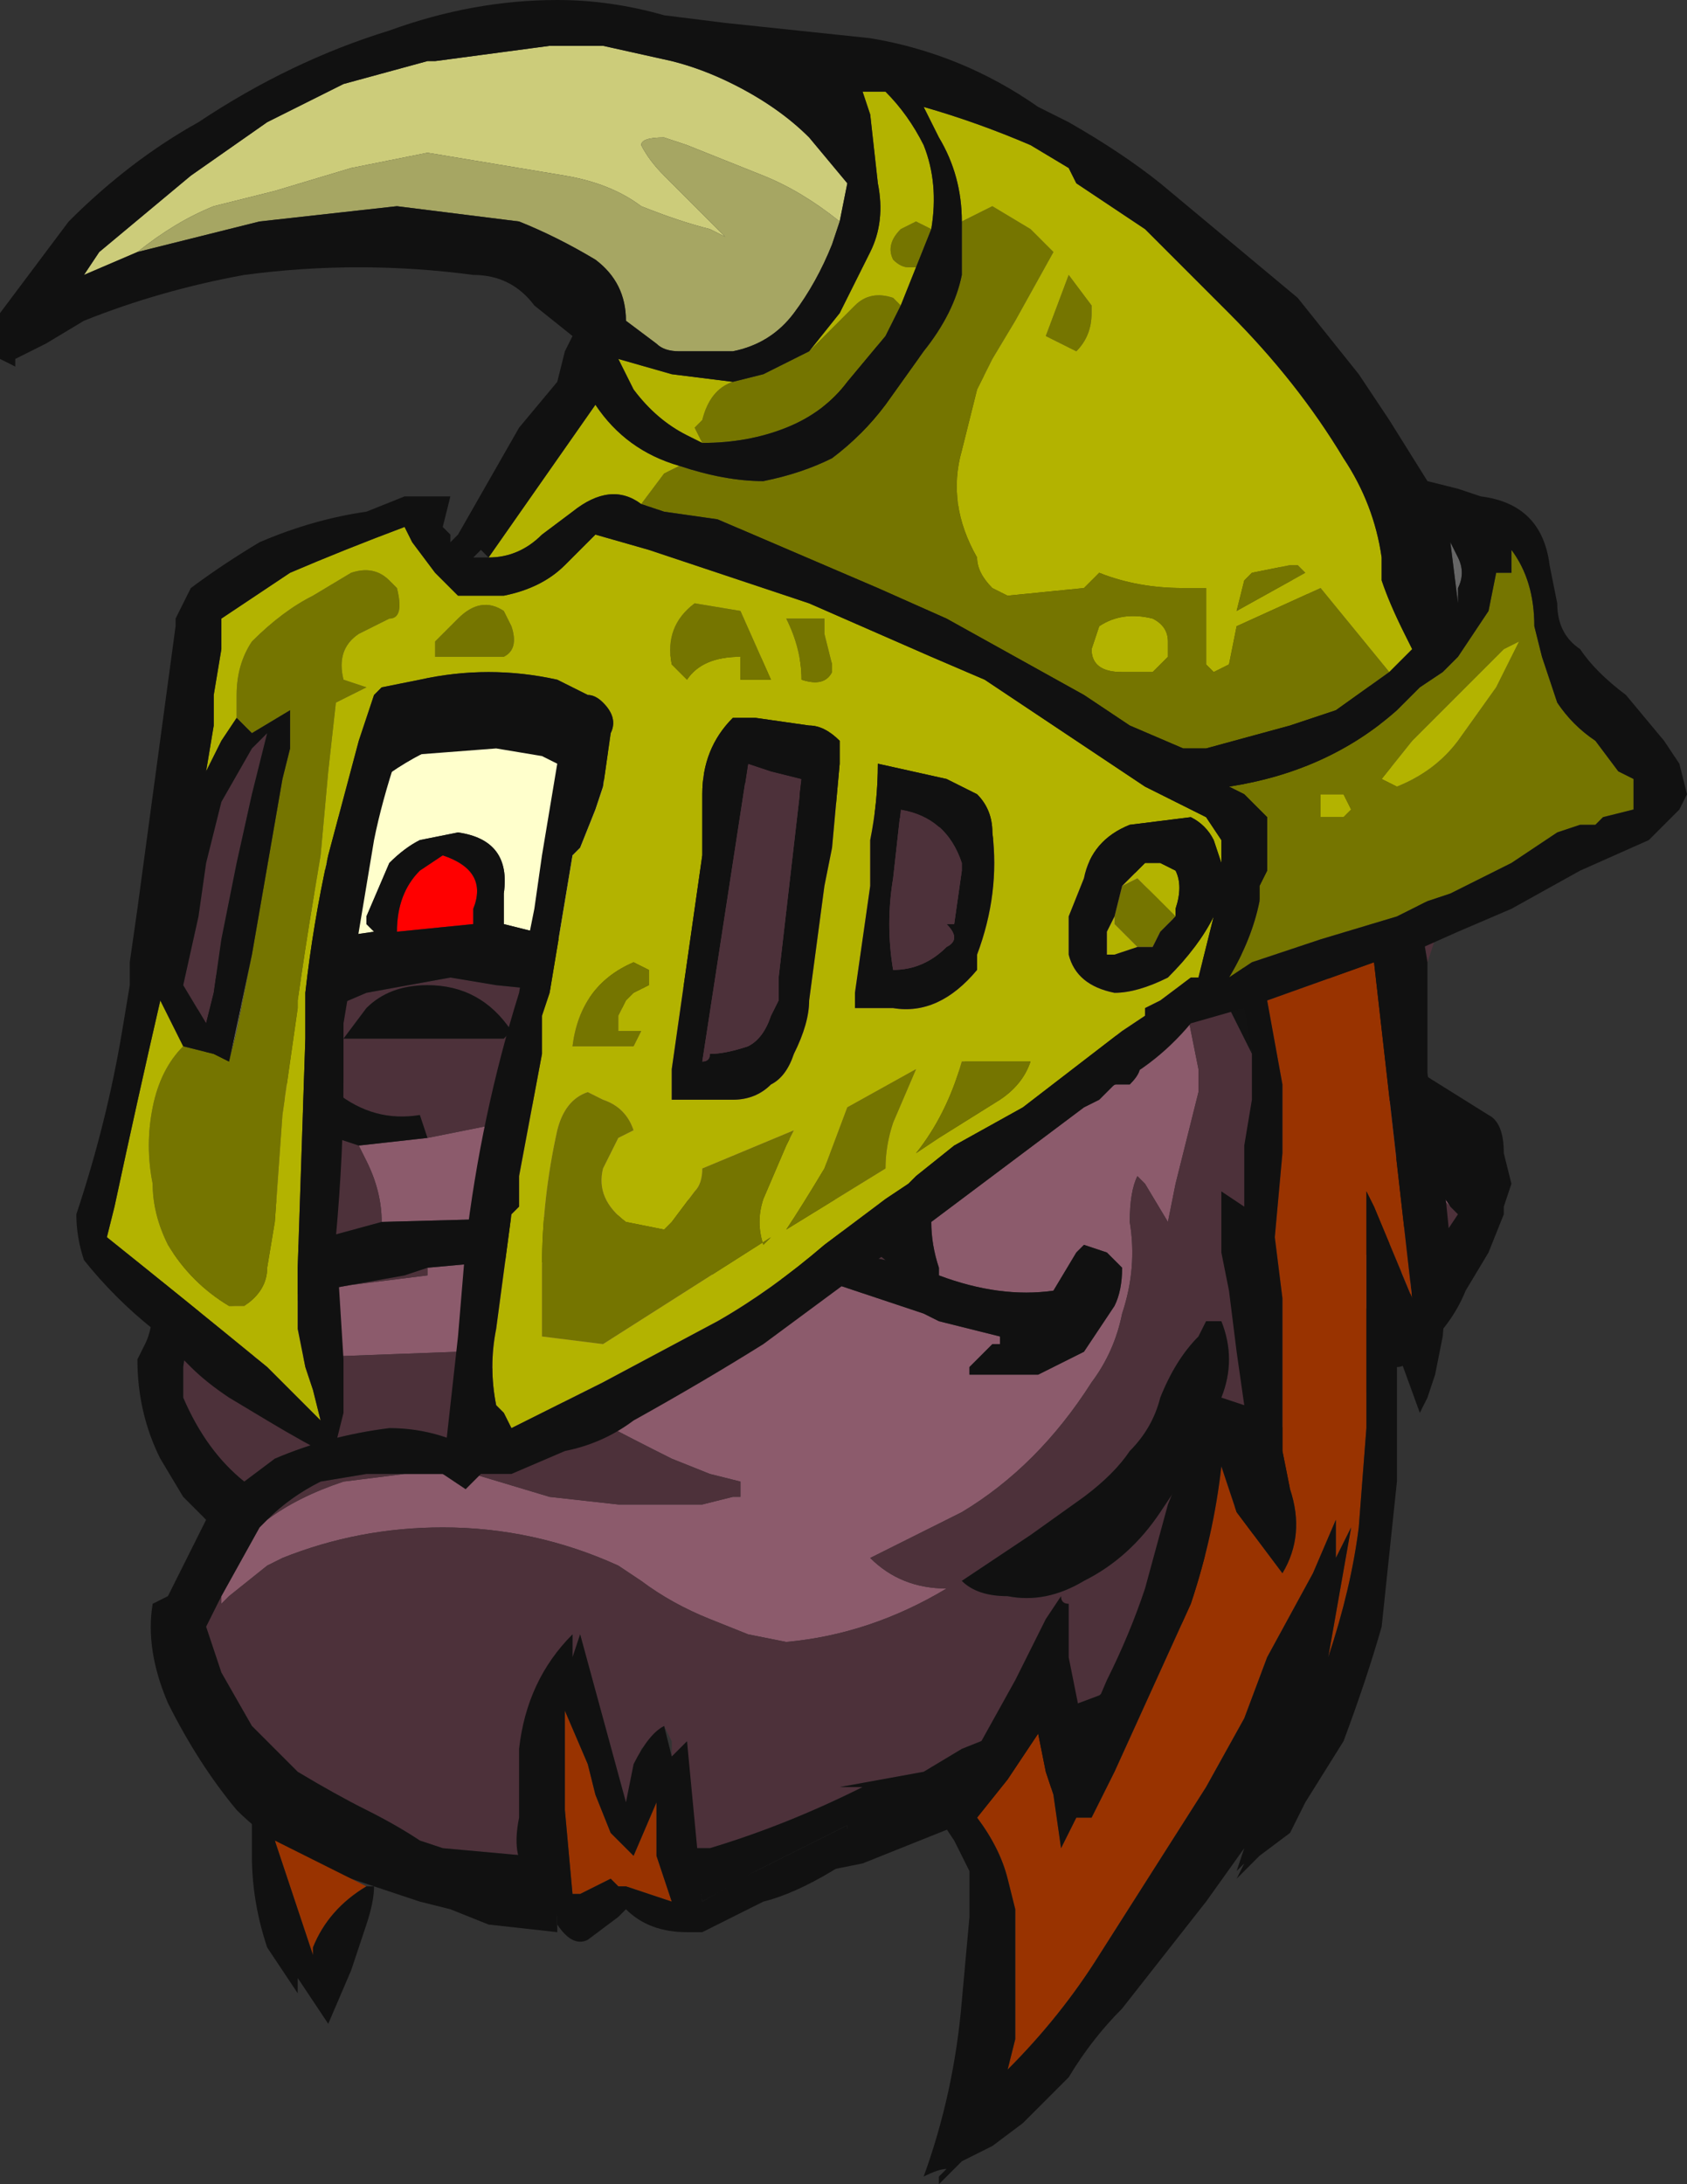 <?xml version="1.0" encoding="UTF-8" standalone="no"?>
<svg xmlns:ffdec="https://www.free-decompiler.com/flash" xmlns:xlink="http://www.w3.org/1999/xlink" ffdec:objectType="shape" height="14.3px" width="11.05px" xmlns="http://www.w3.org/2000/svg">
  <rect width="100%" height="100%" fill="#333333" stroke="none"/>
  <g transform="matrix(1.0, 0.0, 0.0, 1.0, 5.4, 12.65)">
    <path d="M1.4 -8.5 L2.6 -7.25 2.75 -6.3 2.8 -5.75 2.65 -6.05 2.4 -6.5 1.3 -7.8 1.65 -7.8 1.6 -8.1 1.4 -8.5 M3.65 -5.15 L4.0 -4.85 3.65 -4.45 3.3 -4.4 3.65 -5.15" fill="#121212" fill-rule="evenodd" stroke="none"/>
    <path d="M-2.3 -6.7 L-2.3 -6.6 -2.8 -6.55 Q-2.8 -6.8 -2.65 -6.95 L-2.5 -7.05 Q-2.2 -6.95 -2.3 -6.7" fill="#ff0000" fill-rule="evenodd" stroke="none"/>
    <path d="M-3.95 -2.2 L-3.7 -2.65 -3.65 -2.7 Q-3.45 -2.85 -3.15 -2.95 L-2.75 -3.0 -2.3 -3.0 -1.8 -2.85 -1.35 -2.8 -0.8 -2.8 -0.6 -2.85 -0.55 -2.85 -0.55 -2.95 -0.75 -3.0 -1.0 -3.1 Q-1.5 -3.35 -1.95 -3.6 L-2.2 -3.7 -2.4 -3.8 -3.75 -3.75 -3.4 -4.2 -2.6 -4.3 -2.6 -4.35 -2.05 -4.4 0.05 -4.25 0.65 -4.05 0.75 -4.0 1.15 -3.9 1.15 -3.85 1.1 -3.85 0.95 -3.7 0.95 -3.65 1.4 -3.65 1.7 -3.8 1.9 -4.1 Q1.95 -4.2 1.95 -4.35 L1.85 -4.45 1.7 -4.5 1.65 -4.45 1.5 -4.2 Q1.15 -4.15 0.75 -4.3 L0.75 -4.35 Q0.7 -4.5 0.7 -4.65 1.1 -4.95 1.5 -5.25 L1.7 -5.4 1.8 -5.45 1.9 -5.55 2.0 -5.55 Q2.1 -5.65 2.05 -5.7 L1.4 -6.5 -0.05 -5.3 -1.05 -4.7 -2.9 -4.65 Q-2.9 -4.85 -3.0 -5.05 L-3.05 -5.15 -2.6 -5.2 -2.1 -5.3 -1.0 -5.95 -0.55 -7.35 -1.85 -8.4 0.6 -8.3 1.3 -7.8 2.4 -6.5 2.3 -6.4 2.45 -5.65 2.45 -5.5 2.3 -4.9 2.25 -4.65 2.1 -4.9 2.05 -4.95 Q2.0 -4.85 2.0 -4.65 2.05 -4.35 1.95 -4.05 1.9 -3.8 1.75 -3.6 1.4 -3.05 0.9 -2.75 L0.3 -2.45 Q0.5 -2.25 0.8 -2.25 0.3 -1.95 -0.25 -1.9 L-0.5 -1.95 -0.75 -2.05 Q-1.0 -2.15 -1.2 -2.3 L-1.35 -2.4 Q-1.9 -2.65 -2.5 -2.65 -3.05 -2.65 -3.55 -2.45 L-3.65 -2.4 -3.9 -2.2 -3.95 -2.15 -3.95 -2.2 M-4.15 -5.95 L-4.0 -6.25 -3.95 -6.3 -3.4 -5.35 -4.15 -5.95 M-0.95 -9.15 L0.9 -9.35 -0.1 -10.05 0.3 -10.4 1.9 -9.95 3.5 -8.45 2.6 -7.25 1.4 -8.5 -0.95 -9.15 M1.6 -8.1 L1.65 -7.8 1.6 -8.1 M3.3 -6.25 L3.9 -5.05 4.1 -4.75 4.15 -4.7 4.0 -4.85 3.65 -5.15 3.3 -6.25 M3.9 -4.2 L3.45 -4.05 3.3 -4.4 3.65 -4.45 3.9 -4.2" fill="#8c5b6c" fill-rule="evenodd" stroke="none"/>
    <path d="M0.3 -10.4 L1.9 -9.95 0.3 -10.4" fill="#bf7c95" fill-rule="evenodd" stroke="none"/>
    <path d="M-3.25 -7.25 L-2.9 -7.55 Q-2.7 -7.7 -2.45 -7.8 L-1.45 -7.75 -1.4 -6.4 -1.9 -6.55 -2.1 -6.6 -2.1 -6.8 Q-2.05 -7.15 -2.4 -7.2 L-2.65 -7.15 Q-2.75 -7.1 -2.85 -7.0 L-3.0 -6.65 -3.0 -6.6 -2.95 -6.55 -3.3 -6.5 -3.25 -7.25 M-0.2 -5.0 L-0.6 -4.8 -0.2 -5.0 M-4.0 -4.5 L-3.85 -4.55 -4.0 -4.5" fill="#ffffcc" fill-rule="evenodd" stroke="none"/>
    <path d="M-1.95 -0.5 L-2.5 -0.55 -2.65 -0.6 Q-2.8 -0.7 -3.0 -0.8 -3.2 -0.9 -3.45 -1.05 -3.6 -1.2 -3.75 -1.35 L-3.95 -1.7 -4.05 -2.0 -3.95 -2.2 -3.95 -2.15 -3.9 -2.2 -3.65 -2.4 -3.55 -2.45 Q-3.05 -2.65 -2.5 -2.65 -1.9 -2.65 -1.35 -2.4 L-1.2 -2.3 Q-1.0 -2.15 -0.75 -2.05 L-0.5 -1.95 -0.25 -1.9 Q0.3 -1.95 0.8 -2.25 0.5 -2.25 0.3 -2.45 L0.9 -2.75 Q1.4 -3.05 1.75 -3.6 1.9 -3.8 1.95 -4.05 2.05 -4.35 2.0 -4.65 2.0 -4.85 2.05 -4.95 L2.1 -4.9 2.25 -4.65 2.3 -4.9 2.45 -5.5 2.45 -5.65 2.3 -6.4 2.4 -6.5 2.65 -6.05 2.8 -5.75 2.75 -6.3 2.6 -7.25 3.5 -8.45 4.0 -6.5 3.95 -6.35 3.85 -6.95 3.3 -6.25 3.65 -5.15 3.3 -4.4 3.45 -4.05 2.15 -1.9 Q2.0 -1.7 1.8 -1.55 L1.4 -1.4 0.9 -1.2 0.65 -1.05 0.1 -0.95 0.25 -0.95 Q-0.25 -0.7 -0.75 -0.55 L-0.85 -0.55 -0.9 -1.25 -1.0 -1.15 -1.0 -1.25 -1.05 -1.35 -1.2 -1.2 -1.3 -0.85 -1.6 -1.95 -1.65 -1.8 -1.65 -1.95 -1.75 -1.8 -1.95 -0.5 M-3.65 -2.7 Q-3.5 -2.85 -3.3 -2.95 L-3.0 -3.0 -2.75 -3.0 -3.15 -2.95 Q-3.45 -2.85 -3.65 -2.7 M-2.3 -3.0 L-2.2 -3.1 Q-2.5 -3.3 -2.85 -3.3 -3.25 -3.25 -3.6 -3.1 L-3.8 -2.95 Q-4.05 -3.15 -4.2 -3.5 L-4.2 -3.7 -4.15 -4.05 -2.75 -4.3 -2.6 -4.35 -2.6 -4.3 -3.4 -4.2 -3.75 -3.75 -2.4 -3.8 -2.2 -3.7 -1.95 -3.6 Q-1.5 -3.35 -1.0 -3.1 L-0.75 -3.0 -0.55 -2.95 -0.55 -2.85 -0.6 -2.85 -0.8 -2.8 -1.35 -2.8 -1.8 -2.85 -2.3 -3.0 M1.4 -6.5 L0.35 -4.75 Q0.2 -4.55 0.4 -4.4 L0.15 -4.45 -0.05 -5.3 1.4 -6.5 M-2.9 -4.65 L-3.45 -4.5 -4.15 -5.95 -3.4 -5.35 -3.2 -5.2 -3.05 -5.15 -3.0 -5.05 Q-2.9 -4.85 -2.9 -4.65 M-2.6 -5.2 L-2.65 -5.35 Q-2.95 -5.3 -3.2 -5.5 L-3.35 -6.0 -3.0 -6.15 -2.45 -6.25 -2.15 -6.2 -1.65 -6.15 -1.0 -5.95 -2.1 -5.3 -2.6 -5.2 M-0.55 -7.35 L-1.85 -8.4 -0.55 -7.35 M0.6 -8.3 L-0.95 -9.15 1.4 -8.5 1.6 -8.1 1.65 -7.8 1.3 -7.8 0.6 -8.3 M0.9 -9.35 L-0.1 -10.05 0.9 -9.35 M4.15 -4.7 L4.05 -4.55 3.9 -4.2 3.65 -4.45 4.0 -4.85 4.15 -4.7 M2.5 -4.0 L2.45 -3.9 Q2.3 -3.75 2.2 -3.5 2.15 -3.3 2.0 -3.15 1.9 -3.0 1.7 -2.85 L1.35 -2.6 0.9 -2.3 Q1.0 -2.2 1.2 -2.2 1.45 -2.15 1.7 -2.3 2.0 -2.45 2.2 -2.75 L2.4 -3.05 2.6 -3.5 Q2.7 -3.75 2.6 -4.0 L2.5 -4.0 M-2.05 -5.9 Q-2.25 -6.2 -2.6 -6.2 -2.85 -6.2 -3.0 -6.05 L-3.15 -5.85 -2.1 -5.85 -2.05 -5.9" fill="#4d313a" fill-rule="evenodd" stroke="none"/>
    <path d="M-3.3 -6.5 L-3.25 -7.25 -3.3 -6.5 M-1.45 -7.75 L-1.4 -6.4 -1.45 -7.75 M-0.2 -5.0 L-0.6 -4.8 -0.2 -5.0 M-3.85 -4.55 L-4.0 -4.5 -3.85 -4.55" fill="#cccc7a" fill-rule="evenodd" stroke="none"/>
    <path d="M-1.95 -0.5 L-1.75 -0.1 -1.75 0.0 -2.2 -0.05 -2.45 -0.15 -2.65 -0.2 -3.1 -0.35 Q-3.55 -0.5 -3.85 -0.8 -4.1 -1.1 -4.3 -1.5 -4.45 -1.85 -4.4 -2.15 L-4.3 -2.2 -4.05 -2.7 -4.2 -2.85 -4.35 -3.1 Q-4.5 -3.4 -4.5 -3.75 L-4.45 -3.85 Q-4.4 -3.95 -4.4 -4.1 L-2.85 -8.05 4.0 -6.5 3.5 -8.45 1.9 -9.95 0.3 -10.4 -0.1 -10.05 0.9 -9.35 -0.95 -9.15 0.6 -8.3 -1.85 -8.4 -0.55 -7.35 -1.0 -5.95 -1.65 -6.15 -2.15 -6.2 -2.45 -6.25 -3.0 -6.15 -3.35 -6.0 -3.2 -5.5 Q-2.95 -5.3 -2.65 -5.35 L-2.6 -5.2 -3.05 -5.15 -3.2 -5.2 -3.4 -5.35 -3.95 -6.3 -4.0 -6.25 -4.15 -5.95 -3.45 -4.5 -2.9 -4.65 -1.05 -4.7 -0.05 -5.3 0.15 -4.45 0.4 -4.4 Q0.2 -4.55 0.35 -4.75 L1.4 -6.5 2.05 -5.7 Q2.1 -5.65 2.0 -5.55 L1.9 -5.55 1.8 -5.45 1.7 -5.4 1.5 -5.25 Q1.1 -4.95 0.7 -4.65 0.7 -4.5 0.75 -4.35 L0.75 -4.3 Q1.15 -4.15 1.5 -4.2 L1.65 -4.45 1.7 -4.5 1.85 -4.45 1.95 -4.35 Q1.95 -4.2 1.9 -4.1 L1.7 -3.8 1.4 -3.65 0.95 -3.65 0.95 -3.7 1.1 -3.85 1.15 -3.85 1.15 -3.9 0.75 -4.0 0.65 -4.05 0.05 -4.25 -2.05 -4.4 -2.6 -4.35 -2.75 -4.3 -4.15 -4.05 -4.2 -3.7 -4.2 -3.5 Q-4.05 -3.15 -3.8 -2.95 L-3.6 -3.1 Q-3.25 -3.25 -2.85 -3.3 -2.5 -3.3 -2.2 -3.1 L-2.3 -3.0 -2.75 -3.0 -3.0 -3.0 -3.3 -2.95 Q-3.5 -2.85 -3.65 -2.7 L-3.7 -2.65 -3.95 -2.2 -4.05 -2.0 -3.95 -1.7 -3.75 -1.35 Q-3.6 -1.2 -3.45 -1.05 -3.2 -0.9 -3.0 -0.8 -2.8 -0.7 -2.65 -0.6 L-2.5 -0.55 -1.95 -0.5 M3.95 -6.35 L3.95 -5.6 4.35 -5.35 Q4.45 -5.3 4.45 -5.1 L4.5 -4.9 4.45 -4.75 4.45 -4.7 4.35 -4.45 4.2 -4.2 Q4.1 -3.95 3.85 -3.75 3.8 -3.7 3.75 -3.7 L3.6 -3.6 1.45 -0.9 1.25 -0.85 0.25 -0.45 0.0 -0.4 0.15 -0.6 0.15 -0.7 -0.45 -0.4 -0.8 -0.2 -0.85 -0.55 -0.75 -0.55 Q-0.25 -0.7 0.25 -0.95 L0.1 -0.95 0.65 -1.05 0.9 -1.2 1.4 -1.4 1.8 -1.55 Q2.0 -1.7 2.15 -1.9 L3.45 -4.05 3.9 -4.2 4.05 -4.55 4.15 -4.7 4.1 -4.75 3.9 -5.05 3.3 -6.25 3.85 -6.95 3.95 -6.35 M2.5 -4.0 L2.6 -4.0 Q2.7 -3.75 2.6 -3.5 L2.4 -3.05 2.2 -2.75 Q2.0 -2.45 1.7 -2.3 1.45 -2.15 1.2 -2.2 1.0 -2.2 0.9 -2.3 L1.35 -2.6 1.7 -2.85 Q1.9 -3.0 2.0 -3.15 2.15 -3.3 2.2 -3.5 2.3 -3.75 2.45 -3.9 L2.5 -4.0 M-3.25 -7.25 L-3.3 -6.5 -2.95 -6.55 -3.0 -6.6 -3.0 -6.65 -2.85 -7.0 Q-2.75 -7.1 -2.65 -7.15 L-2.4 -7.2 Q-2.05 -7.15 -2.1 -6.8 L-2.1 -6.6 -1.9 -6.55 -1.4 -6.4 -1.45 -7.75 -2.45 -7.8 Q-2.7 -7.7 -2.9 -7.55 L-3.25 -7.25 M-2.3 -6.7 Q-2.2 -6.95 -2.5 -7.05 L-2.65 -6.95 Q-2.8 -6.8 -2.8 -6.55 L-2.3 -6.6 -2.3 -6.7 M-2.05 -5.9 L-2.1 -5.85 -3.15 -5.85 -3.0 -6.05 Q-2.85 -6.2 -2.6 -6.2 -2.25 -6.2 -2.05 -5.9 M-0.6 -4.8 L-0.2 -5.0 -0.6 -4.8 M-3.85 -4.55 L-4.0 -4.5 -3.85 -4.55" fill="#111111" fill-rule="evenodd" stroke="none"/>
    <path d="M-3.9 -5.7 L-3.75 -6.4 -3.85 -5.9 -3.9 -5.7 M4.15 -9.0 Q4.2 -8.9 4.15 -8.8 L4.15 -8.7 4.1 -9.1 4.15 -9.0" fill="#666666" fill-rule="evenodd" stroke="none"/>
    <path d="M-4.5 -11.0 L-4.85 -10.85 -4.75 -11.0 -4.15 -11.5 -3.65 -11.85 -3.15 -12.1 -2.6 -12.25 -2.55 -12.25 -1.8 -12.35 -1.45 -12.35 -1.0 -12.25 Q-0.8 -12.2 -0.6 -12.1 -0.3 -11.95 -0.1 -11.75 L0.15 -11.45 0.1 -11.2 Q-0.15 -11.4 -0.4 -11.5 L-0.9 -11.7 -1.05 -11.75 Q-1.2 -11.75 -1.2 -11.7 -1.15 -11.6 -1.05 -11.5 L-0.65 -11.1 -0.75 -11.15 Q-0.95 -11.2 -1.2 -11.3 -1.4 -11.45 -1.7 -11.5 L-2.6 -11.65 -3.1 -11.55 -3.6 -11.4 -4.0 -11.3 Q-4.25 -11.2 -4.5 -11.0" fill="#cccc7a" fill-rule="evenodd" stroke="none"/>
    <path d="M0.1 -11.2 L0.05 -11.05 Q-0.05 -10.8 -0.2 -10.6 -0.35 -10.4 -0.6 -10.35 L-0.95 -10.35 Q-1.05 -10.35 -1.1 -10.4 L-1.3 -10.55 Q-1.3 -10.8 -1.5 -10.95 -1.75 -11.1 -2.0 -11.2 L-2.8 -11.3 -3.7 -11.2 -4.5 -11.0 Q-4.25 -11.2 -4.0 -11.3 L-3.6 -11.4 -3.1 -11.55 -2.6 -11.65 -1.7 -11.5 Q-1.4 -11.45 -1.2 -11.3 -0.95 -11.2 -0.75 -11.15 L-0.65 -11.1 -1.05 -11.5 Q-1.15 -11.6 -1.2 -11.7 -1.2 -11.75 -1.05 -11.75 L-0.9 -11.7 -0.4 -11.5 Q-0.15 -11.4 0.1 -11.2" fill="#a6a663" fill-rule="evenodd" stroke="none"/>
    <path d="M3.0 -5.55 L2.9 -6.1 3.6 -6.35 3.85 -4.15 3.6 -4.75 3.55 -4.85 3.55 -3.3 3.5 -2.65 Q3.45 -2.25 3.3 -1.8 L3.45 -2.65 3.35 -2.45 3.35 -2.7 3.2 -2.35 2.9 -1.8 2.75 -1.4 2.5 -0.95 1.8 0.15 Q1.55 0.55 1.2 0.9 L1.25 0.7 1.25 -0.15 1.2 -0.35 Q1.15 -0.55 1.0 -0.75 L1.2 -1.0 1.4 -1.3 1.45 -1.05 1.5 -0.9 1.55 -0.55 1.65 -0.75 1.75 -0.75 1.9 -1.05 2.4 -2.15 Q2.55 -2.6 2.6 -3.05 L2.7 -2.75 Q2.85 -2.55 3.0 -2.35 3.15 -2.6 3.05 -2.9 L3.0 -3.15 3.0 -4.15 2.95 -4.55 3.0 -5.1 3.0 -5.55 M-3.6 -0.6 L-3.0 -0.3 Q-3.25 -0.15 -3.35 0.1 L-3.35 0.15 -3.6 -0.6 M-1.55 -1.1 L-1.5 -0.9 -1.4 -0.65 -1.25 -0.5 -1.1 -0.85 -1.1 -0.5 -1.0 -0.2 -1.3 -0.3 -1.35 -0.3 -1.4 -0.35 -1.6 -0.25 -1.65 -0.25 -1.7 -0.8 -1.7 -1.45 -1.55 -1.1" fill="#993300" fill-rule="evenodd" stroke="none"/>
    <path d="M0.7 -11.15 L0.6 -10.9 0.55 -10.9 Q0.5 -10.9 0.45 -10.95 0.4 -11.05 0.5 -11.15 L0.6 -11.2 0.7 -11.15 M0.5 -10.65 L0.4 -10.45 0.15 -10.15 Q0.0 -9.95 -0.25 -9.85 -0.5 -9.75 -0.8 -9.75 L-0.85 -9.85 -0.8 -9.9 Q-0.75 -10.1 -0.6 -10.15 L-0.4 -10.2 -0.1 -10.35 0.2 -10.65 Q0.3 -10.75 0.45 -10.7 L0.5 -10.65 M-0.95 -9.6 Q-0.65 -9.5 -0.4 -9.5 -0.15 -9.55 0.05 -9.65 0.25 -9.8 0.4 -10.0 L0.65 -10.35 Q0.85 -10.6 0.9 -10.85 L0.9 -11.2 1.1 -11.3 1.35 -11.15 1.5 -11.0 1.25 -10.55 1.1 -10.3 1.0 -10.1 0.9 -9.7 Q0.8 -9.35 1.0 -9.0 1.0 -8.9 1.1 -8.8 L1.2 -8.75 1.7 -8.8 1.8 -8.9 Q2.05 -8.8 2.35 -8.8 L2.5 -8.8 2.5 -8.3 2.55 -8.25 2.65 -8.3 2.7 -8.55 3.25 -8.8 3.7 -8.25 3.35 -8.0 Q3.2 -7.95 3.05 -7.9 L2.5 -7.75 2.35 -7.75 2.0 -7.9 1.7 -8.1 0.8 -8.6 0.35 -8.8 -0.7 -9.25 -1.05 -9.3 -1.2 -9.35 -1.05 -9.55 -0.95 -9.6 M2.75 -8.85 L2.8 -8.9 3.05 -8.95 3.1 -8.95 3.15 -8.9 2.7 -8.65 2.75 -8.85 M1.6 -10.85 L1.75 -10.65 1.75 -10.6 Q1.75 -10.45 1.65 -10.35 L1.45 -10.45 1.6 -10.85 M-4.2 -5.8 L-4.0 -5.75 -3.9 -5.7 -3.85 -5.9 -3.75 -6.4 -3.55 -7.55 -3.5 -7.75 -3.5 -8.0 -3.75 -7.85 -3.85 -7.95 -3.85 -8.1 Q-3.85 -8.3 -3.75 -8.45 -3.55 -8.65 -3.35 -8.75 L-3.1 -8.9 Q-2.95 -8.95 -2.85 -8.85 L-2.8 -8.8 Q-2.75 -8.6 -2.85 -8.6 L-3.05 -8.5 Q-3.2 -8.4 -3.15 -8.2 L-3.0 -8.15 -3.2 -8.05 -3.25 -7.6 -3.3 -7.05 -3.35 -6.75 Q-3.4 -6.45 -3.45 -6.1 L-3.45 -6.05 -3.55 -5.35 -3.6 -4.65 -3.65 -4.35 Q-3.65 -4.2 -3.8 -4.1 L-3.9 -4.1 Q-4.15 -4.25 -4.3 -4.5 -4.4 -4.7 -4.4 -4.9 -4.45 -5.15 -4.4 -5.4 -4.35 -5.65 -4.2 -5.8 M0.0 -8.5 L0.05 -8.3 0.05 -8.25 Q0.0 -8.15 -0.15 -8.2 -0.15 -8.4 -0.25 -8.6 L0.0 -8.6 0.0 -8.5 M2.25 -8.35 L2.25 -8.45 Q2.25 -8.55 2.15 -8.6 1.95 -8.65 1.8 -8.55 L1.75 -8.4 Q1.75 -8.25 1.95 -8.25 L2.15 -8.25 2.25 -8.35 M2.75 -7.45 L2.65 -7.5 Q3.3 -7.6 3.75 -8.0 L3.9 -8.15 4.05 -8.25 4.15 -8.35 4.35 -8.65 4.4 -8.9 4.5 -8.9 4.5 -9.05 Q4.65 -8.85 4.65 -8.55 L4.7 -8.35 4.8 -8.05 Q4.9 -7.9 5.05 -7.8 L5.2 -7.6 5.3 -7.55 5.3 -7.35 5.1 -7.3 5.05 -7.25 4.95 -7.25 4.8 -7.2 4.5 -7.0 4.1 -6.8 3.95 -6.75 3.75 -6.65 3.25 -6.5 2.8 -6.35 2.65 -6.25 Q2.8 -6.5 2.85 -6.75 L2.85 -6.85 2.9 -6.95 2.9 -7.3 2.75 -7.45 M3.4 -7.45 L3.25 -7.45 3.25 -7.3 3.4 -7.3 3.45 -7.35 3.4 -7.45 M3.75 -7.5 Q4.0 -7.6 4.15 -7.8 L4.4 -8.15 4.55 -8.45 4.45 -8.4 3.85 -7.8 3.65 -7.55 3.75 -7.5 M2.3 -6.65 L2.2 -6.55 2.15 -6.45 2.05 -6.45 Q2.0 -6.5 1.9 -6.6 L1.9 -6.65 1.95 -6.85 2.05 -6.9 2.3 -6.65 M0.15 -5.4 L0.6 -5.65 0.45 -5.3 Q0.4 -5.15 0.4 -5.0 L-0.25 -4.6 Q-0.15 -4.75 0.0 -5.0 L0.15 -5.4 M1.35 -5.7 Q1.3 -5.55 1.15 -5.45 L0.75 -5.2 0.6 -5.1 Q0.8 -5.35 0.9 -5.7 L1.35 -5.7 M-2.05 -8.55 Q-2.0 -8.4 -2.1 -8.35 L-2.55 -8.35 -2.55 -8.45 -2.4 -8.6 Q-2.25 -8.75 -2.1 -8.65 L-2.05 -8.55 M-0.55 -8.35 Q-0.8 -8.35 -0.9 -8.2 L-1.0 -8.3 Q-1.05 -8.55 -0.85 -8.7 L-0.55 -8.65 -0.35 -8.2 -0.55 -8.2 -0.55 -8.35 M-1.15 -6.3 L-1.15 -6.2 -1.25 -6.15 -1.3 -6.1 -1.35 -6.0 -1.35 -5.9 -1.2 -5.9 -1.25 -5.8 -1.65 -5.8 Q-1.6 -6.2 -1.25 -6.35 L-1.15 -6.3 M-1.55 -5.5 L-1.45 -5.45 Q-1.3 -5.4 -1.25 -5.25 L-1.35 -5.2 -1.45 -5.0 Q-1.5 -4.8 -1.3 -4.65 L-1.05 -4.6 -1.0 -4.65 -0.85 -4.85 Q-0.8 -4.9 -0.8 -5.0 L-0.2 -5.25 -0.25 -5.15 -0.4 -4.8 Q-0.45 -4.65 -0.4 -4.5 L-0.35 -4.55 Q-0.9 -4.2 -1.45 -3.85 L-1.85 -3.9 -1.85 -4.35 Q-1.85 -4.8 -1.75 -5.25 -1.7 -5.45 -1.55 -5.5" fill="#757500" fill-rule="evenodd" stroke="none"/>
    <path d="M-0.1 -10.35 L0.1 -10.6 0.3 -11.0 Q0.4 -11.2 0.35 -11.45 L0.3 -11.9 0.25 -12.05 0.4 -12.05 Q0.55 -11.9 0.65 -11.7 0.75 -11.45 0.7 -11.15 L0.6 -11.2 0.5 -11.15 Q0.4 -11.05 0.45 -10.95 0.5 -10.9 0.55 -10.9 L0.6 -10.9 0.5 -10.65 0.45 -10.7 Q0.3 -10.75 0.2 -10.65 L-0.1 -10.35 M-0.8 -9.75 L-0.9 -9.8 Q-1.1 -9.9 -1.25 -10.1 L-1.35 -10.3 -1.0 -10.2 -0.6 -10.15 Q-0.75 -10.1 -0.8 -9.9 L-0.85 -9.85 -0.8 -9.75 M-0.95 -9.6 L-1.05 -9.55 -1.2 -9.35 Q-1.4 -9.5 -1.65 -9.3 L-1.85 -9.15 Q-2.0 -9.0 -2.2 -9.0 L-1.5 -10.0 Q-1.3 -9.7 -0.95 -9.6 M3.7 -8.25 L3.25 -8.8 2.7 -8.55 2.65 -8.3 2.55 -8.25 2.5 -8.3 2.5 -8.8 2.35 -8.8 Q2.05 -8.8 1.8 -8.9 L1.7 -8.8 1.2 -8.75 1.1 -8.8 Q1.0 -8.9 1.0 -9.0 0.8 -9.35 0.9 -9.7 L1.0 -10.1 1.1 -10.3 1.25 -10.55 1.5 -11.0 1.35 -11.15 1.1 -11.3 0.9 -11.2 Q0.9 -11.5 0.75 -11.75 L0.65 -11.95 Q1.0 -11.85 1.35 -11.7 L1.6 -11.55 1.65 -11.45 2.1 -11.15 2.65 -10.6 Q3.1 -10.15 3.4 -9.65 3.6 -9.35 3.65 -9.0 L3.65 -8.85 Q3.7 -8.7 3.8 -8.5 L3.85 -8.4 3.7 -8.25 M1.6 -10.85 L1.45 -10.45 1.65 -10.35 Q1.75 -10.45 1.75 -10.6 L1.75 -10.65 1.6 -10.85 M2.75 -8.85 L2.7 -8.65 3.15 -8.9 3.1 -8.95 3.05 -8.95 2.8 -8.9 2.75 -8.85 M-3.85 -7.95 L-3.95 -7.8 -4.05 -7.6 -4.0 -7.9 -4.0 -8.1 -3.95 -8.4 -3.95 -8.6 -3.5 -8.9 Q-3.15 -9.05 -2.75 -9.2 L-2.7 -9.1 -2.55 -8.9 -2.4 -8.75 -2.1 -8.75 Q-1.85 -8.8 -1.7 -8.95 L-1.5 -9.15 -1.15 -9.05 -0.1 -8.7 0.7 -8.35 1.05 -8.2 1.2 -8.1 Q1.65 -7.8 2.1 -7.5 L2.5 -7.3 2.6 -7.15 2.6 -7.0 2.55 -7.15 Q2.5 -7.25 2.4 -7.3 L2.0 -7.25 Q1.75 -7.15 1.7 -6.9 L1.6 -6.65 Q1.6 -6.55 1.6 -6.4 1.65 -6.2 1.9 -6.15 2.05 -6.15 2.25 -6.25 2.45 -6.45 2.55 -6.65 L2.45 -6.25 2.4 -6.25 2.2 -6.1 2.1 -6.05 2.1 -6.0 1.95 -5.9 1.3 -5.4 0.85 -5.15 0.6 -4.95 0.55 -4.9 0.4 -4.8 0.0 -4.5 Q-0.35 -4.2 -0.7 -4.0 L-1.45 -3.6 -2.05 -3.3 -2.1 -3.4 -2.15 -3.45 Q-2.2 -3.7 -2.15 -3.95 L-2.05 -4.7 -2.0 -4.75 -2.0 -4.95 -1.85 -5.75 -1.85 -6.0 -1.8 -6.15 -1.65 -7.05 -1.6 -7.1 -1.5 -7.35 -1.45 -7.5 -1.4 -7.85 Q-1.35 -7.95 -1.45 -8.05 -1.5 -8.1 -1.55 -8.1 L-1.75 -8.2 Q-2.2 -8.3 -2.65 -8.2 L-2.9 -8.15 -2.95 -8.1 -3.05 -7.8 -3.25 -7.05 Q-3.35 -6.6 -3.4 -6.15 L-3.4 -5.85 -3.45 -4.35 -3.45 -3.95 -3.4 -3.7 -3.35 -3.55 -3.3 -3.35 -3.65 -3.7 Q-4.2 -4.15 -4.7 -4.55 L-4.65 -4.75 Q-4.5 -5.45 -4.35 -6.1 L-4.2 -5.8 Q-4.35 -5.65 -4.4 -5.4 -4.45 -5.15 -4.4 -4.9 -4.4 -4.7 -4.3 -4.5 -4.15 -4.25 -3.9 -4.1 L-3.8 -4.1 Q-3.65 -4.2 -3.65 -4.35 L-3.6 -4.65 -3.55 -5.35 -3.45 -6.05 -3.45 -6.1 Q-3.4 -6.45 -3.35 -6.75 L-3.3 -7.05 -3.25 -7.6 -3.2 -8.05 -3.0 -8.15 -3.15 -8.2 Q-3.2 -8.4 -3.05 -8.5 L-2.85 -8.6 Q-2.75 -8.6 -2.8 -8.8 L-2.85 -8.85 Q-2.95 -8.95 -3.1 -8.9 L-3.35 -8.75 Q-3.55 -8.65 -3.75 -8.45 -3.85 -8.3 -3.85 -8.1 L-3.85 -7.95 M0.0 -8.5 L0.0 -8.6 -0.25 -8.6 Q-0.15 -8.4 -0.15 -8.2 0.0 -8.15 0.05 -8.25 L0.05 -8.3 0.0 -8.5 M0.1 -7.8 Q0.0 -7.9 -0.1 -7.9 L-0.45 -7.95 -0.6 -7.95 Q-0.8 -7.75 -0.8 -7.45 L-0.8 -7.05 -1.0 -5.65 -1.0 -5.45 -0.6 -5.45 Q-0.45 -5.45 -0.35 -5.55 -0.25 -5.6 -0.2 -5.75 -0.1 -5.95 -0.1 -6.1 L0.0 -6.85 0.05 -7.1 0.1 -7.65 0.1 -7.8 M0.3 -7.15 L0.3 -6.85 Q0.25 -6.5 0.2 -6.15 L0.2 -6.05 0.45 -6.05 Q0.75 -6.0 1.0 -6.3 L1.0 -6.4 Q1.15 -6.8 1.1 -7.2 1.1 -7.35 1.0 -7.45 L0.8 -7.55 0.35 -7.65 Q0.35 -7.4 0.3 -7.15 M2.25 -8.35 L2.15 -8.25 1.95 -8.25 Q1.75 -8.25 1.75 -8.4 L1.8 -8.55 Q1.95 -8.65 2.15 -8.6 2.25 -8.55 2.25 -8.45 L2.25 -8.35 M3.75 -7.5 L3.65 -7.55 3.85 -7.8 4.45 -8.4 4.55 -8.45 4.4 -8.15 4.15 -7.8 Q4.0 -7.6 3.75 -7.5 M3.4 -7.45 L3.45 -7.35 3.4 -7.3 3.25 -7.3 3.25 -7.45 3.4 -7.45 M1.95 -6.85 L2.1 -7.0 2.2 -7.0 2.3 -6.95 Q2.35 -6.85 2.3 -6.7 L2.3 -6.65 2.05 -6.9 1.95 -6.85 M2.05 -6.45 L1.9 -6.4 1.85 -6.4 1.85 -6.55 1.9 -6.65 1.9 -6.6 Q2.0 -6.5 2.05 -6.45 M0.15 -5.4 L0.0 -5.0 Q-0.15 -4.75 -0.25 -4.6 L0.4 -5.0 Q0.4 -5.15 0.45 -5.3 L0.6 -5.65 0.15 -5.4 M1.35 -5.7 L0.9 -5.7 Q0.8 -5.35 0.6 -5.1 L0.75 -5.2 1.15 -5.45 Q1.3 -5.55 1.35 -5.7 M-2.05 -8.55 L-2.1 -8.65 Q-2.25 -8.75 -2.4 -8.6 L-2.55 -8.45 -2.55 -8.35 -2.1 -8.35 Q-2.0 -8.4 -2.05 -8.55 M-0.55 -8.35 L-0.55 -8.2 -0.35 -8.2 -0.55 -8.65 -0.85 -8.7 Q-1.05 -8.55 -1.0 -8.3 L-0.9 -8.2 Q-0.8 -8.35 -0.55 -8.35 M-1.15 -6.3 L-1.25 -6.35 Q-1.6 -6.2 -1.65 -5.8 L-1.25 -5.8 -1.2 -5.9 -1.35 -5.9 -1.35 -6.0 -1.3 -6.1 -1.25 -6.15 -1.15 -6.2 -1.15 -6.3 M-1.55 -5.5 Q-1.7 -5.45 -1.75 -5.25 -1.85 -4.8 -1.85 -4.35 L-1.85 -3.9 -1.45 -3.85 Q-0.9 -4.2 -0.35 -4.55 L-0.4 -4.5 Q-0.45 -4.65 -0.4 -4.8 L-0.25 -5.15 -0.2 -5.25 -0.8 -5.0 Q-0.8 -4.9 -0.85 -4.85 L-1.0 -4.65 -1.05 -4.6 -1.3 -4.65 Q-1.5 -4.8 -1.45 -5.0 L-1.35 -5.2 -1.25 -5.25 Q-1.3 -5.4 -1.45 -5.45 L-1.55 -5.5" fill="#b3b300" fill-rule="evenodd" stroke="none"/>
    <path d="M0.8 -6.45 Q0.65 -6.3 0.45 -6.3 0.4 -6.6 0.45 -6.9 L0.5 -7.35 Q0.8 -7.3 0.9 -7.0 L0.9 -6.95 0.85 -6.6 0.8 -6.6 Q0.9 -6.5 0.8 -6.45 M-3.65 -7.85 L-3.75 -7.45 -3.85 -7.0 -3.95 -6.5 -4.0 -6.15 -4.05 -5.95 -4.2 -6.2 -4.1 -6.65 -4.05 -7.0 -3.95 -7.4 -3.75 -7.75 -3.65 -7.85 M-0.35 -7.6 L-0.15 -7.55 -0.3 -6.25 -0.3 -6.1 -0.35 -6.0 Q-0.4 -5.85 -0.5 -5.8 -0.65 -5.75 -0.75 -5.75 -0.75 -5.7 -0.8 -5.7 L-0.5 -7.65 -0.35 -7.6" fill="#4d313a" fill-rule="evenodd" stroke="none"/>
    <path d="M0.7 -11.15 Q0.75 -11.45 0.65 -11.7 0.55 -11.9 0.4 -12.05 L0.25 -12.05 0.3 -11.9 0.35 -11.45 Q0.4 -11.2 0.3 -11.0 L0.1 -10.6 -0.1 -10.35 -0.4 -10.2 -0.6 -10.15 -1.0 -10.2 -1.35 -10.3 -1.25 -10.1 Q-1.1 -9.9 -0.9 -9.8 L-0.8 -9.75 Q-0.5 -9.75 -0.25 -9.85 0.0 -9.95 0.15 -10.15 L0.4 -10.45 0.5 -10.65 0.6 -10.9 0.7 -11.15 M-4.5 -11.0 L-3.7 -11.2 -2.8 -11.3 -2.0 -11.2 Q-1.75 -11.1 -1.5 -10.95 -1.3 -10.8 -1.3 -10.55 L-1.1 -10.4 Q-1.05 -10.35 -0.95 -10.35 L-0.6 -10.35 Q-0.35 -10.4 -0.2 -10.6 -0.05 -10.8 0.05 -11.05 L0.1 -11.2 0.15 -11.45 -0.1 -11.75 Q-0.3 -11.95 -0.6 -12.1 -0.8 -12.2 -1.0 -12.25 L-1.45 -12.35 -1.8 -12.35 -2.55 -12.25 -2.6 -12.25 -3.15 -12.1 -3.65 -11.85 -4.15 -11.5 -4.75 -11.0 -4.85 -10.85 -4.5 -11.0 M0.9 -11.2 L0.9 -10.85 Q0.85 -10.6 0.65 -10.35 L0.4 -10.0 Q0.25 -9.8 0.05 -9.65 -0.15 -9.55 -0.4 -9.5 -0.65 -9.5 -0.95 -9.6 -1.3 -9.7 -1.5 -10.0 L-2.2 -9.0 Q-2.0 -9.0 -1.85 -9.15 L-1.65 -9.3 Q-1.4 -9.5 -1.2 -9.35 L-1.05 -9.3 -0.7 -9.25 0.35 -8.8 0.8 -8.6 1.7 -8.1 2.0 -7.9 2.35 -7.75 2.5 -7.75 3.05 -7.9 Q3.2 -7.95 3.35 -8.0 L3.7 -8.25 3.85 -8.4 3.8 -8.5 Q3.7 -8.7 3.65 -8.85 L3.65 -9.0 Q3.6 -9.35 3.4 -9.65 3.1 -10.15 2.65 -10.6 L2.1 -11.15 1.65 -11.45 1.6 -11.55 1.35 -11.7 Q1.0 -11.85 0.65 -11.95 L0.75 -11.75 Q0.9 -11.5 0.9 -11.2 M1.6 -11.85 Q1.95 -11.65 2.2 -11.45 L3.1 -10.7 3.5 -10.2 3.7 -9.9 3.95 -9.5 4.15 -9.45 4.3 -9.4 Q4.7 -9.35 4.75 -8.95 L4.8 -8.7 Q4.8 -8.5 4.95 -8.4 5.05 -8.25 5.25 -8.1 L5.5 -7.8 5.6 -7.65 5.65 -7.45 5.6 -7.35 5.4 -7.15 4.95 -6.95 4.5 -6.7 4.15 -6.55 3.7 -6.35 3.85 -6.0 Q4.0 -5.5 4.05 -5.0 L4.1 -4.5 4.05 -3.9 4.0 -3.65 3.95 -3.5 3.9 -3.4 3.7 -3.95 3.75 -3.7 3.75 -2.95 3.65 -2.0 Q3.55 -1.65 3.4 -1.25 L3.15 -0.85 3.05 -0.65 2.85 -0.5 2.7 -0.35 2.75 -0.45 2.7 -0.4 2.75 -0.55 2.5 -0.2 1.95 0.5 Q1.75 0.7 1.6 0.95 L1.3 1.25 1.1 1.4 0.9 1.5 0.75 1.65 0.75 1.6 0.8 1.55 Q0.75 1.55 0.65 1.6 0.85 1.05 0.9 0.45 L0.95 -0.1 0.95 -0.4 0.85 -0.6 0.75 -0.75 1.25 -1.65 1.45 -2.05 1.55 -2.2 Q1.55 -2.15 1.6 -2.15 L1.6 -1.8 1.7 -1.3 1.85 -1.65 Q2.0 -1.95 2.1 -2.25 L2.25 -2.8 2.45 -3.3 2.6 -3.55 2.6 -3.5 2.75 -3.45 2.7 -3.8 2.65 -4.2 2.6 -4.45 Q2.6 -4.5 2.6 -4.6 L2.6 -4.85 2.75 -4.75 2.75 -5.15 2.8 -5.45 2.8 -5.75 2.75 -6.05 2.4 -5.95 Q2.15 -5.65 1.8 -5.5 L1.55 -5.35 0.75 -4.7 -0.4 -3.85 Q-0.8 -3.6 -1.25 -3.35 -1.45 -3.2 -1.7 -3.15 L-2.05 -3.0 -2.25 -3.0 -2.35 -2.9 -2.5 -3.0 -2.4 -3.9 -2.35 -4.5 Q-2.25 -5.35 -2.0 -6.15 L-1.95 -6.45 -1.9 -6.7 -1.85 -7.05 -1.75 -7.65 -1.85 -7.7 -2.15 -7.75 -2.8 -7.7 Q-2.9 -7.4 -2.95 -7.15 L-3.15 -5.95 -3.15 -5.6 Q-3.15 -5.1 -3.2 -4.55 L-3.15 -3.75 -3.15 -3.4 -3.2 -3.2 -3.1 -3.1 -3.2 -3.1 Q-3.4 -3.2 -3.65 -3.35 L-3.9 -3.5 Q-4.05 -3.6 -4.15 -3.7 L-4.4 -3.95 Q-4.65 -4.15 -4.85 -4.4 -4.9 -4.55 -4.9 -4.7 -4.7 -5.3 -4.6 -5.9 L-4.55 -6.2 -4.55 -6.35 -4.5 -6.7 -4.25 -8.55 -4.25 -8.6 -4.15 -8.8 Q-3.95 -8.95 -3.7 -9.1 -3.35 -9.25 -3.0 -9.3 L-2.75 -9.4 -2.45 -9.4 -2.5 -9.2 -2.45 -9.15 -2.45 -9.1 -2.4 -9.15 -2.0 -9.85 -1.75 -10.15 -1.7 -10.35 -1.65 -10.45 -1.9 -10.65 Q-2.05 -10.85 -2.3 -10.85 -3.05 -10.95 -3.8 -10.85 -4.35 -10.75 -4.85 -10.55 L-5.1 -10.4 -5.3 -10.3 -5.3 -10.25 -5.4 -10.3 Q-5.45 -10.45 -5.4 -10.6 L-4.95 -11.2 Q-4.55 -11.6 -4.1 -11.85 -3.5 -12.25 -2.85 -12.45 -2.3 -12.65 -1.75 -12.65 -1.4 -12.65 -1.05 -12.55 L-0.65 -12.5 0.3 -12.4 Q0.9 -12.3 1.4 -11.95 L1.6 -11.85 M-4.2 -5.8 L-4.35 -6.1 Q-4.5 -5.45 -4.65 -4.75 L-4.7 -4.55 Q-4.2 -4.15 -3.65 -3.7 L-3.3 -3.35 -3.35 -3.55 -3.4 -3.7 -3.45 -3.95 -3.45 -4.35 -3.4 -5.85 -3.4 -6.15 Q-3.35 -6.6 -3.25 -7.05 L-3.05 -7.8 -2.95 -8.1 -2.9 -8.15 -2.65 -8.2 Q-2.2 -8.3 -1.75 -8.2 L-1.55 -8.1 Q-1.5 -8.1 -1.45 -8.05 -1.35 -7.95 -1.4 -7.85 L-1.45 -7.5 -1.5 -7.35 -1.6 -7.1 -1.65 -7.05 -1.8 -6.15 -1.85 -6.0 -1.85 -5.75 -2.0 -4.95 -2.0 -4.75 -2.05 -4.7 -2.15 -3.95 Q-2.2 -3.7 -2.15 -3.45 L-2.1 -3.4 -2.05 -3.3 -1.45 -3.6 -0.7 -4.0 Q-0.35 -4.2 0.0 -4.5 L0.4 -4.8 0.55 -4.9 0.6 -4.95 0.85 -5.15 1.3 -5.4 1.95 -5.9 2.1 -6.0 2.1 -6.05 2.2 -6.1 2.4 -6.25 2.45 -6.25 2.55 -6.65 Q2.45 -6.45 2.25 -6.25 2.05 -6.15 1.9 -6.15 1.65 -6.2 1.6 -6.4 1.6 -6.55 1.6 -6.65 L1.7 -6.9 Q1.75 -7.15 2.0 -7.25 L2.4 -7.3 Q2.5 -7.25 2.55 -7.15 L2.6 -7.0 2.6 -7.15 2.5 -7.3 2.1 -7.5 Q1.65 -7.8 1.2 -8.1 L1.05 -8.2 0.7 -8.35 -0.1 -8.7 -1.15 -9.05 -1.5 -9.15 -1.7 -8.95 Q-1.85 -8.8 -2.1 -8.75 L-2.4 -8.75 -2.55 -8.9 -2.7 -9.1 -2.75 -9.2 Q-3.15 -9.05 -3.5 -8.9 L-3.95 -8.6 -3.95 -8.4 -4.0 -8.1 -4.0 -7.9 -4.05 -7.6 -3.95 -7.8 -3.85 -7.95 -3.75 -7.85 -3.5 -8.0 -3.5 -7.75 -3.55 -7.55 -3.75 -6.4 -3.9 -5.7 -4.0 -5.75 -4.2 -5.8 M0.3 -7.15 Q0.35 -7.4 0.35 -7.65 L0.8 -7.55 1.0 -7.45 Q1.1 -7.35 1.1 -7.2 1.15 -6.8 1.0 -6.4 L1.0 -6.3 Q0.75 -6.0 0.45 -6.05 L0.2 -6.05 0.2 -6.15 Q0.25 -6.5 0.3 -6.85 L0.3 -7.15 M0.1 -7.8 L0.1 -7.65 0.05 -7.1 0.0 -6.85 -0.1 -6.1 Q-0.1 -5.95 -0.2 -5.75 -0.25 -5.6 -0.35 -5.55 -0.45 -5.45 -0.6 -5.45 L-1.0 -5.45 -1.0 -5.65 -0.8 -7.05 -0.8 -7.45 Q-0.8 -7.75 -0.6 -7.95 L-0.45 -7.95 -0.1 -7.9 Q0.0 -7.9 0.1 -7.8 M2.75 -7.45 L2.9 -7.3 2.9 -6.95 2.85 -6.85 2.85 -6.75 Q2.8 -6.5 2.65 -6.25 L2.8 -6.35 3.25 -6.5 3.75 -6.65 3.95 -6.75 4.1 -6.8 4.5 -7.0 4.8 -7.2 4.95 -7.25 5.05 -7.25 5.1 -7.3 5.3 -7.35 5.3 -7.55 5.2 -7.6 5.05 -7.8 Q4.9 -7.9 4.8 -8.05 L4.7 -8.35 4.65 -8.55 Q4.65 -8.85 4.5 -9.05 L4.5 -8.9 4.4 -8.9 4.35 -8.65 4.15 -8.35 4.05 -8.25 3.9 -8.15 3.75 -8.0 Q3.3 -7.6 2.65 -7.5 L2.75 -7.45 M4.15 -9.0 L4.1 -9.1 4.15 -8.7 4.15 -8.8 Q4.2 -8.9 4.15 -9.0 M3.0 -5.55 L3.0 -5.1 2.95 -4.55 3.0 -4.15 3.0 -3.15 3.05 -2.9 Q3.15 -2.6 3.0 -2.35 2.85 -2.55 2.7 -2.75 L2.6 -3.05 Q2.55 -2.6 2.4 -2.15 L1.9 -1.05 1.75 -0.75 1.65 -0.75 1.55 -0.55 1.5 -0.9 1.45 -1.05 1.4 -1.3 1.2 -1.0 1.0 -0.75 Q1.15 -0.55 1.2 -0.35 L1.25 -0.15 1.25 0.7 1.2 0.9 Q1.55 0.55 1.8 0.15 L2.5 -0.95 2.75 -1.4 2.9 -1.8 3.2 -2.35 3.35 -2.7 3.35 -2.45 3.45 -2.65 3.3 -1.8 Q3.45 -2.25 3.5 -2.65 L3.55 -3.3 3.55 -4.85 3.6 -4.75 3.85 -4.15 3.6 -6.35 2.9 -6.1 3.0 -5.55 M2.3 -6.65 L2.3 -6.7 Q2.35 -6.85 2.3 -6.95 L2.2 -7.0 2.1 -7.0 1.95 -6.85 1.9 -6.65 1.85 -6.55 1.85 -6.4 1.9 -6.4 2.05 -6.45 2.15 -6.45 2.2 -6.55 2.3 -6.65 M0.8 -6.45 Q0.9 -6.5 0.8 -6.6 L0.85 -6.6 0.9 -6.95 0.9 -7.0 Q0.8 -7.3 0.5 -7.35 L0.45 -6.9 Q0.4 -6.6 0.45 -6.3 0.65 -6.3 0.8 -6.45 M0.15 -0.7 Q0.15 -0.6 0.2 -0.6 0.3 -0.55 0.05 -0.4 -0.2 -0.25 -0.4 -0.2 L-0.8 0.0 -0.9 0.0 Q-1.15 0.0 -1.3 -0.15 L-1.35 -0.1 -1.55 0.05 Q-1.65 0.1 -1.75 -0.05 L-1.75 -0.1 -1.95 -0.4 Q-2.05 -0.5 -2.0 -0.75 L-2.0 -1.2 Q-1.95 -1.65 -1.65 -1.95 L-1.65 -1.8 -1.6 -1.95 -1.3 -0.85 -1.25 -1.1 Q-1.15 -1.3 -1.05 -1.35 L-1.0 -1.15 -0.9 -1.25 -0.8 -0.2 -0.55 -0.35 0.15 -0.7 M-3.65 -7.85 L-3.75 -7.75 -3.95 -7.4 -4.05 -7.0 -4.1 -6.65 -4.2 -6.2 -4.05 -5.95 -4.0 -6.15 -3.95 -6.5 -3.85 -7.0 -3.75 -7.45 -3.65 -7.85 M-2.3 -9.0 L-2.2 -9.0 -2.25 -9.05 -2.3 -9.0 M-0.35 -7.6 L-0.5 -7.65 -0.8 -5.7 Q-0.75 -5.7 -0.75 -5.75 -0.65 -5.75 -0.5 -5.8 -0.4 -5.85 -0.35 -6.0 L-0.3 -6.1 -0.3 -6.25 -0.15 -7.55 -0.35 -7.6 M-3.0 -0.3 L-2.95 -0.3 Q-2.95 -0.2 -3.0 -0.05 L-3.1 0.25 -3.25 0.6 -3.45 0.3 -3.45 0.4 -3.65 0.1 Q-3.75 -0.2 -3.75 -0.5 L-3.75 -0.75 -3.7 -1.0 -3.6 -0.6 -3.35 0.15 -3.35 0.1 Q-3.25 -0.15 -3.0 -0.3 M-1.55 -1.1 L-1.7 -1.45 -1.7 -0.8 -1.65 -0.25 -1.6 -0.25 -1.4 -0.35 -1.35 -0.3 -1.3 -0.3 -1.0 -0.2 -1.1 -0.5 -1.1 -0.85 -1.25 -0.5 -1.4 -0.65 -1.5 -0.9 -1.55 -1.1" fill="#111111" fill-rule="evenodd" stroke="none"/>
  </g>
</svg>
